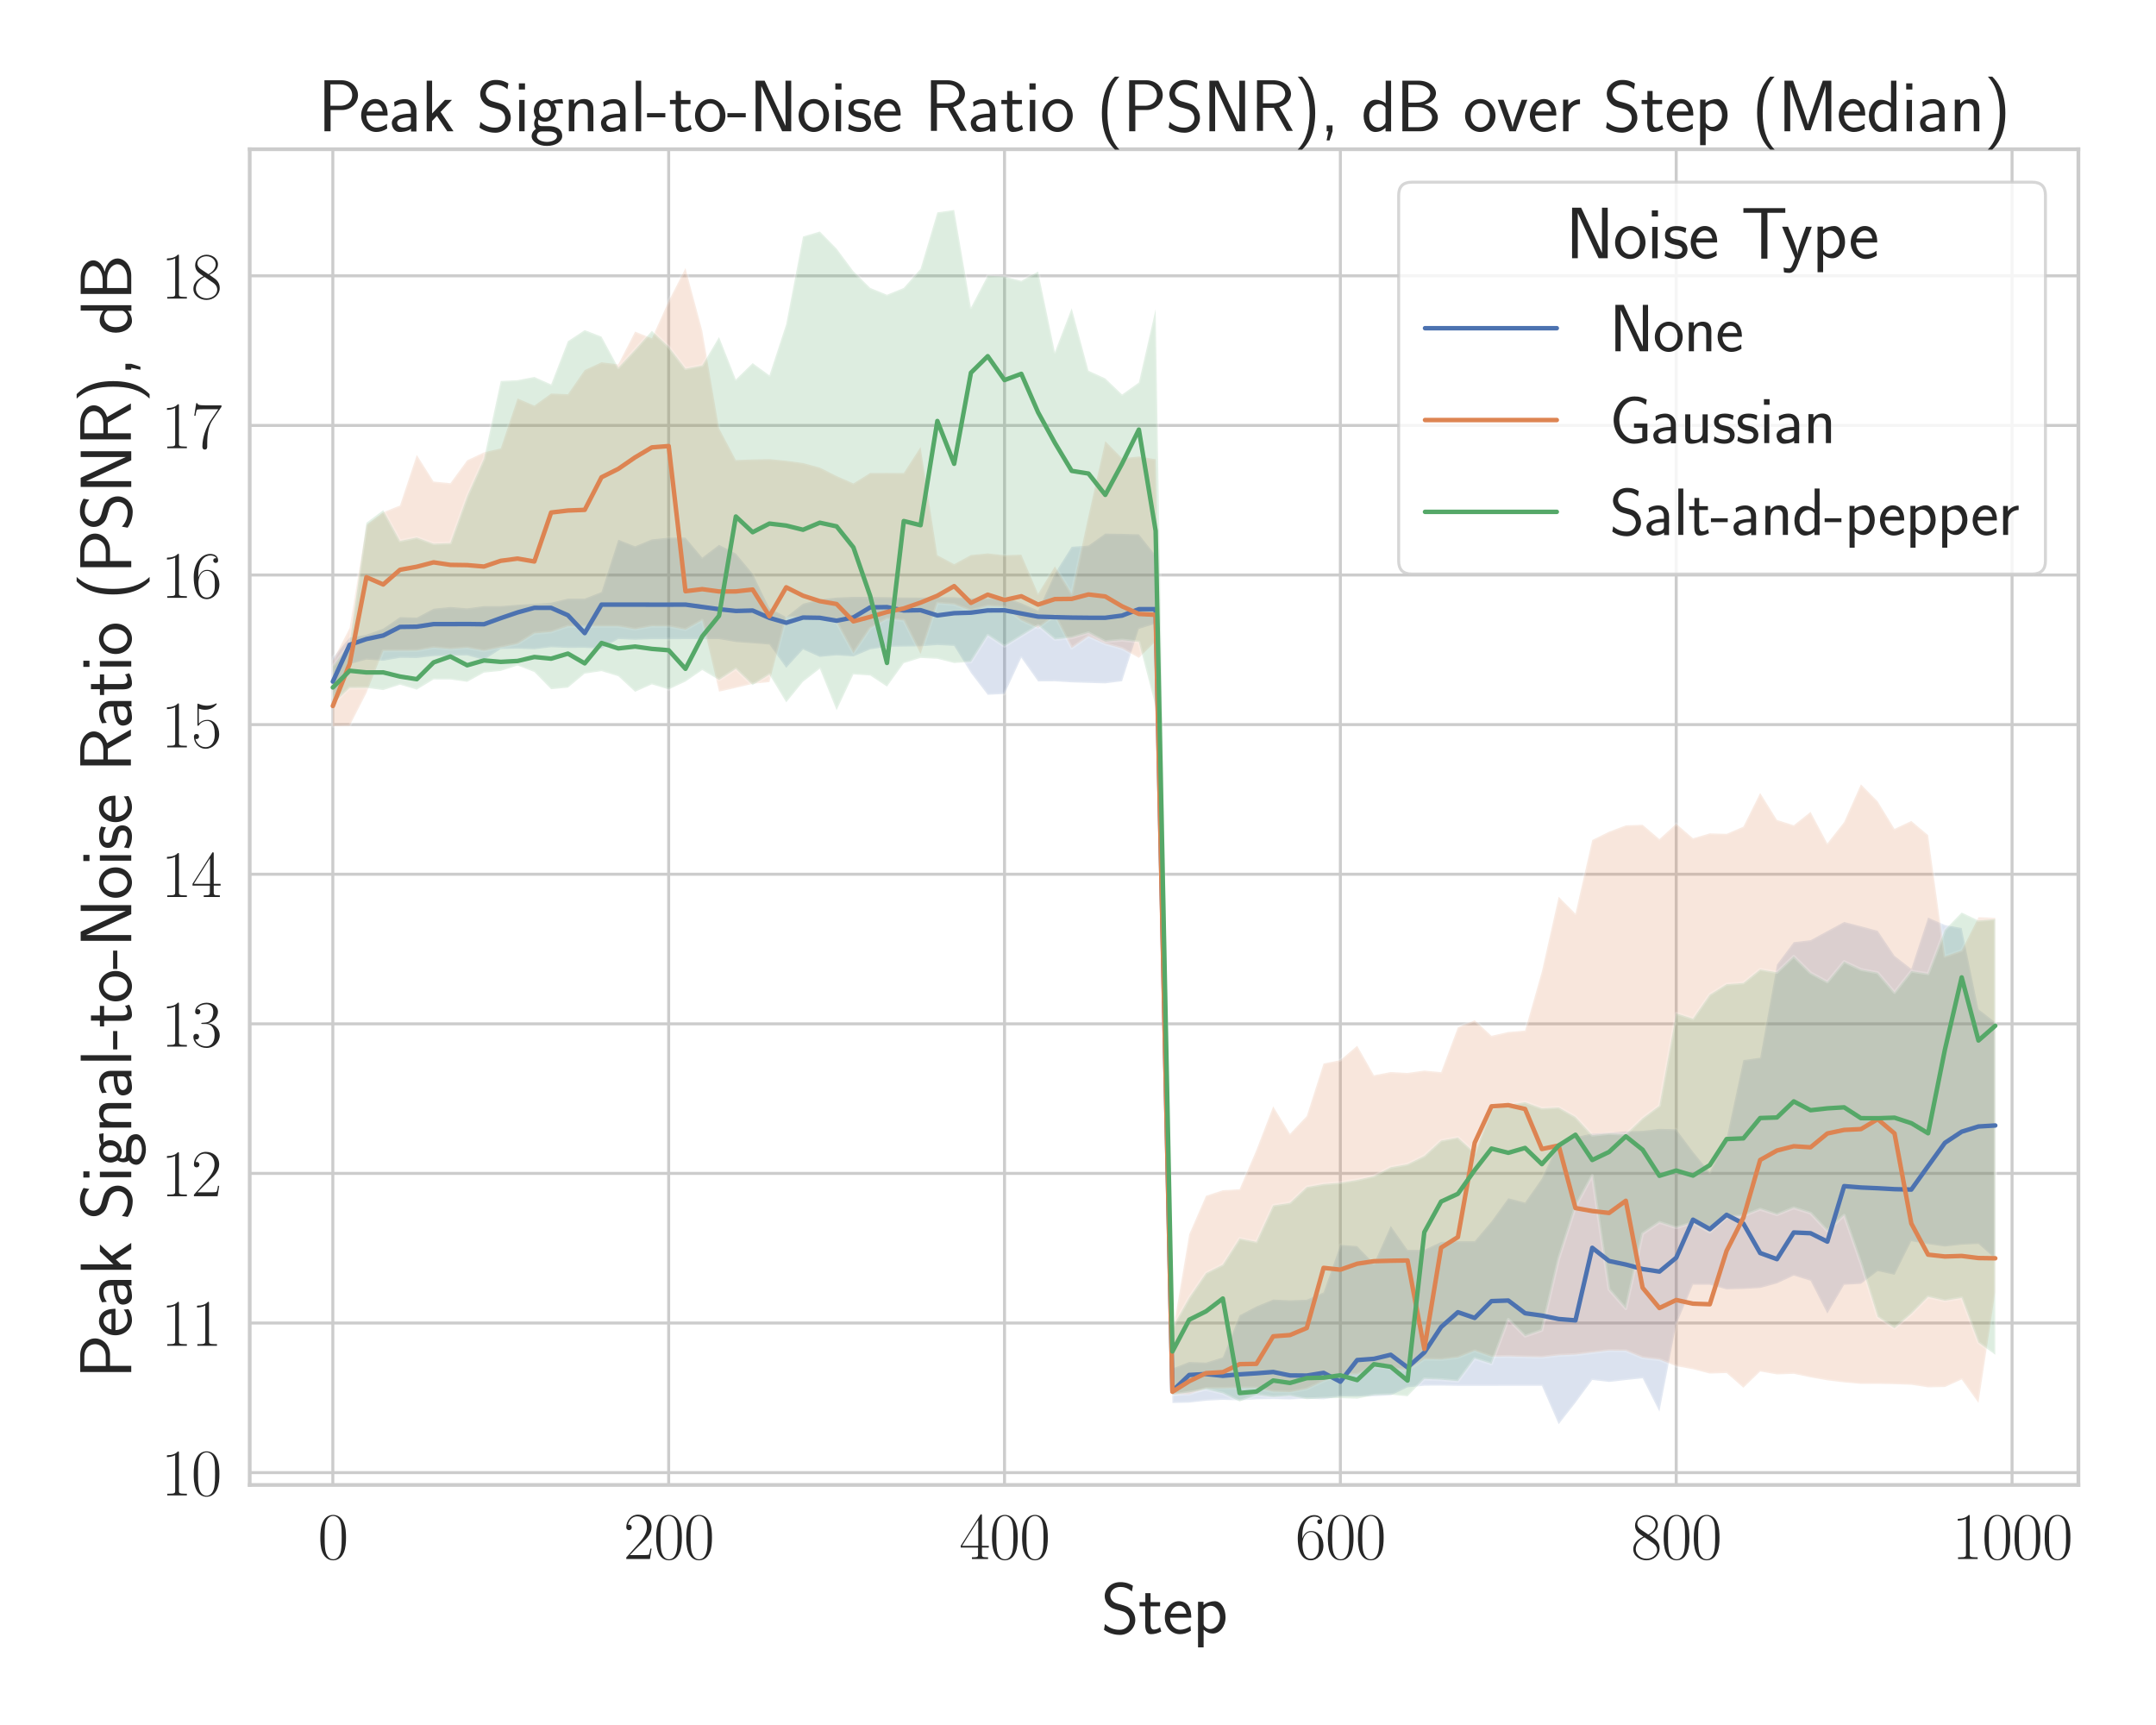 <?xml version="1.0" encoding="utf-8" standalone="no"?>
<!DOCTYPE svg PUBLIC "-//W3C//DTD SVG 1.1//EN"
  "http://www.w3.org/Graphics/SVG/1.1/DTD/svg11.dtd">
<svg xmlns:xlink="http://www.w3.org/1999/xlink" width="720pt" height="576pt" viewBox="0 0 720 576" xmlns="http://www.w3.org/2000/svg" version="1.1">
 <defs>
  <style type="text/css">*{stroke-linejoin: round; stroke-linecap: butt}</style>
 </defs>
 <g id="figure_1">
  <g id="patch_1">
   <path d="M 0 576 
L 720 576 
L 720 0 
L 0 0 
z
" style="fill: #ffffff"/>
  </g>
  <g id="axes_1">
   <g id="patch_2">
    <path d="M 83.393 495.841 
L 694.08 495.841 
L 694.08 49.831 
L 83.393 49.831 
z
" style="fill: #ffffff"/>
   </g>
   <g id="matplotlib.axis_1">
    <g id="xtick_1">
     <g id="line2d_1">
      <path d="M 111.151 495.841 
L 111.151 49.831 
" clip-path="url(#pbb12b223ed)" style="fill: none; stroke: #cccccc; stroke-linecap: round"/>
     </g>
     <g id="text_1">
      <!-- $\mathdefault{0}$ -->
      <g style="fill: #262626" transform="translate(106.125 520.562) scale(0.22 -0.22)">
       <defs>
        <path id="CMR17-30" d="M 2688 2025 
C 2688 2416 2682 3080 2413 3591 
C 2176 4039 1798 4198 1466 4198 
C 1158 4198 768 4058 525 3597 
C 269 3118 243 2524 243 2025 
C 243 1661 250 1106 448 619 
C 723 -39 1216 -128 1466 -128 
C 1760 -128 2208 -7 2470 600 
C 2662 1042 2688 1559 2688 2025 
z
M 1466 -26 
C 1056 -26 813 325 723 812 
C 653 1188 653 1738 653 2096 
C 653 2588 653 2997 736 3387 
C 858 3929 1216 4096 1466 4096 
C 1728 4096 2067 3923 2189 3400 
C 2272 3036 2278 2607 2278 2096 
C 2278 1680 2278 1169 2202 792 
C 2067 95 1690 -26 1466 -26 
z
" transform="scale(0.016)"/>
       </defs>
       <use xlink:href="#CMR17-30" transform="scale(0.996)"/>
      </g>
     </g>
    </g>
    <g id="xtick_2">
     <g id="line2d_2">
      <path d="M 223.307 495.841 
L 223.307 49.831 
" clip-path="url(#pbb12b223ed)" style="fill: none; stroke: #cccccc; stroke-linecap: round"/>
     </g>
     <g id="text_2">
      <!-- $\mathdefault{200}$ -->
      <g style="fill: #262626" transform="translate(208.229 520.562) scale(0.22 -0.22)">
       <defs>
        <path id="CMR17-32" d="M 2669 989 
L 2554 989 
C 2490 536 2438 459 2413 420 
C 2381 369 1920 369 1830 369 
L 602 369 
C 832 619 1280 1072 1824 1597 
C 2214 1967 2669 2402 2669 3035 
C 2669 3790 2067 4224 1395 4224 
C 691 4224 262 3604 262 3030 
C 262 2780 448 2748 525 2748 
C 589 2748 781 2787 781 3010 
C 781 3207 614 3264 525 3264 
C 486 3264 448 3258 422 3245 
C 544 3790 915 4058 1306 4058 
C 1862 4058 2227 3617 2227 3035 
C 2227 2479 1901 2000 1536 1584 
L 262 146 
L 262 0 
L 2515 0 
L 2669 989 
z
" transform="scale(0.016)"/>
       </defs>
       <use xlink:href="#CMR17-32" transform="scale(0.996)"/>
       <use xlink:href="#CMR17-30" transform="translate(45.69 0) scale(0.996)"/>
       <use xlink:href="#CMR17-30" transform="translate(91.381 0) scale(0.996)"/>
      </g>
     </g>
    </g>
    <g id="xtick_3">
     <g id="line2d_3">
      <path d="M 335.462 495.841 
L 335.462 49.831 
" clip-path="url(#pbb12b223ed)" style="fill: none; stroke: #cccccc; stroke-linecap: round"/>
     </g>
     <g id="text_3">
      <!-- $\mathdefault{400}$ -->
      <g style="fill: #262626" transform="translate(320.385 520.562) scale(0.22 -0.22)">
       <defs>
        <path id="CMR17-34" d="M 2150 4122 
C 2150 4256 2144 4256 2029 4256 
L 128 1254 
L 128 1088 
L 1779 1088 
L 1779 457 
C 1779 224 1766 160 1318 160 
L 1197 160 
L 1197 0 
C 1402 0 1747 0 1965 0 
C 2182 0 2528 0 2733 0 
L 2733 160 
L 2611 160 
C 2163 160 2150 224 2150 457 
L 2150 1088 
L 2803 1088 
L 2803 1254 
L 2150 1254 
L 2150 4122 
z
M 1798 3703 
L 1798 1254 
L 256 1254 
L 1798 3703 
z
" transform="scale(0.016)"/>
       </defs>
       <use xlink:href="#CMR17-34" transform="scale(0.996)"/>
       <use xlink:href="#CMR17-30" transform="translate(45.69 0) scale(0.996)"/>
       <use xlink:href="#CMR17-30" transform="translate(91.381 0) scale(0.996)"/>
      </g>
     </g>
    </g>
    <g id="xtick_4">
     <g id="line2d_4">
      <path d="M 447.618 495.841 
L 447.618 49.831 
" clip-path="url(#pbb12b223ed)" style="fill: none; stroke: #cccccc; stroke-linecap: round"/>
     </g>
     <g id="text_4">
      <!-- $\mathdefault{600}$ -->
      <g style="fill: #262626" transform="translate(432.54 520.562) scale(0.22 -0.22)">
       <defs>
        <path id="CMR17-36" d="M 678 2176 
C 678 3690 1395 4032 1811 4032 
C 1946 4032 2272 4009 2400 3776 
C 2298 3776 2106 3776 2106 3553 
C 2106 3381 2246 3323 2336 3323 
C 2394 3323 2566 3348 2566 3560 
C 2566 3954 2246 4179 1805 4179 
C 1043 4179 243 3390 243 1984 
C 243 253 966 -128 1478 -128 
C 2099 -128 2688 427 2688 1283 
C 2688 2081 2170 2662 1517 2662 
C 1126 2662 838 2407 678 1960 
L 678 2176 
z
M 1478 25 
C 691 25 691 1200 691 1436 
C 691 1896 909 2560 1504 2560 
C 1613 2560 1926 2560 2138 2120 
C 2253 1870 2253 1609 2253 1289 
C 2253 944 2253 690 2118 434 
C 1978 171 1773 25 1478 25 
z
" transform="scale(0.016)"/>
       </defs>
       <use xlink:href="#CMR17-36" transform="scale(0.996)"/>
       <use xlink:href="#CMR17-30" transform="translate(45.69 0) scale(0.996)"/>
       <use xlink:href="#CMR17-30" transform="translate(91.381 0) scale(0.996)"/>
      </g>
     </g>
    </g>
    <g id="xtick_5">
     <g id="line2d_5">
      <path d="M 559.774 495.841 
L 559.774 49.831 
" clip-path="url(#pbb12b223ed)" style="fill: none; stroke: #cccccc; stroke-linecap: round"/>
     </g>
     <g id="text_5">
      <!-- $\mathdefault{800}$ -->
      <g style="fill: #262626" transform="translate(544.696 520.562) scale(0.22 -0.22)">
       <defs>
        <path id="CMR17-38" d="M 1741 2264 
C 2144 2467 2554 2773 2554 3263 
C 2554 3841 1990 4179 1472 4179 
C 890 4179 378 3759 378 3180 
C 378 3021 416 2747 666 2505 
C 730 2442 998 2251 1171 2130 
C 883 1983 211 1634 211 934 
C 211 279 838 -128 1459 -128 
C 2144 -128 2720 362 2720 1010 
C 2720 1590 2330 1857 2074 2029 
L 1741 2264 
z
M 902 2822 
C 851 2854 595 3051 595 3351 
C 595 3739 998 4032 1459 4032 
C 1965 4032 2336 3676 2336 3262 
C 2336 2669 1670 2331 1638 2331 
C 1632 2331 1626 2331 1574 2370 
L 902 2822 
z
M 2080 1519 
C 2176 1449 2483 1240 2483 851 
C 2483 381 2010 25 1472 25 
C 890 25 448 438 448 940 
C 448 1443 838 1862 1280 2060 
L 2080 1519 
z
" transform="scale(0.016)"/>
       </defs>
       <use xlink:href="#CMR17-38" transform="scale(0.996)"/>
       <use xlink:href="#CMR17-30" transform="translate(45.69 0) scale(0.996)"/>
       <use xlink:href="#CMR17-30" transform="translate(91.381 0) scale(0.996)"/>
      </g>
     </g>
    </g>
    <g id="xtick_6">
     <g id="line2d_6">
      <path d="M 671.929 495.841 
L 671.929 49.831 
" clip-path="url(#pbb12b223ed)" style="fill: none; stroke: #cccccc; stroke-linecap: round"/>
     </g>
     <g id="text_6">
      <!-- $\mathdefault{1000}$ -->
      <g style="fill: #262626" transform="translate(651.825 520.562) scale(0.22 -0.22)">
       <defs>
        <path id="CMR17-31" d="M 1702 4058 
C 1702 4192 1696 4192 1606 4192 
C 1357 3916 979 3827 621 3827 
C 602 3827 570 3827 563 3808 
C 557 3795 557 3782 557 3648 
C 755 3648 1088 3686 1344 3839 
L 1344 461 
C 1344 236 1331 160 781 160 
L 589 160 
L 589 0 
C 896 0 1216 0 1523 0 
C 1830 0 2150 0 2458 0 
L 2458 160 
L 2266 160 
C 1715 160 1702 230 1702 458 
L 1702 4058 
z
" transform="scale(0.016)"/>
       </defs>
       <use xlink:href="#CMR17-31" transform="scale(0.996)"/>
       <use xlink:href="#CMR17-30" transform="translate(45.69 0) scale(0.996)"/>
       <use xlink:href="#CMR17-30" transform="translate(91.381 0) scale(0.996)"/>
       <use xlink:href="#CMR17-30" transform="translate(137.071 0) scale(0.996)"/>
      </g>
     </g>
    </g>
    <g id="text_7">
     <!-- Step -->
     <g style="fill: #262626" transform="translate(367.649 545.429) scale(0.24 -0.24)">
      <defs>
       <path id="CMSS17-53" d="M 2797 4169 
C 2515 4334 2208 4480 1690 4480 
C 864 4480 333 3879 333 3266 
C 333 3025 403 2753 653 2475 
C 902 2196 1184 2121 1542 2033 
C 1690 1994 1939 1924 1984 1906 
C 2342 1767 2515 1444 2515 1140 
C 2515 742 2202 318 1645 318 
C 1453 318 890 318 358 819 
L 269 318 
C 794 -64 1363 -128 1651 -128 
C 2438 -128 3002 488 3002 1186 
C 3002 1440 2925 1763 2656 2061 
C 2394 2347 2163 2410 1638 2549 
C 1338 2626 1146 2677 986 2873 
C 877 3013 819 3146 819 3317 
C 819 3673 1126 4060 1690 4060 
C 1971 4060 2336 4002 2707 3660 
L 2797 4169 
z
" transform="scale(0.016)"/>
       <path id="CMSS17-74" d="M 1069 2368 
L 1901 2368 
L 1901 2737 
L 1069 2737 
L 1069 3520 
L 614 3520 
L 614 2737 
L 109 2737 
L 109 2368 
L 602 2368 
L 602 749 
C 602 384 685 -64 1107 -64 
C 1427 -64 1722 25 2003 172 
L 1901 548 
C 1747 414 1562 337 1363 337 
C 1082 337 1069 696 1069 856 
L 1069 2368 
z
" transform="scale(0.016)"/>
       <path id="CMSS17-65" d="M 2502 1377 
C 2502 1590 2490 2003 2285 2345 
C 2061 2713 1696 2816 1421 2816 
C 755 2816 192 2188 192 1375 
C 192 582 774 -64 1510 -64 
C 1798 -64 2150 19 2470 248 
C 2470 274 2458 414 2451 420 
C 2451 433 2432 630 2432 656 
C 2125 407 1773 325 1517 325 
C 1107 325 666 667 646 1377 
L 2502 1377 
z
M 698 1728 
C 781 2084 1062 2421 1421 2421 
C 1517 2421 1965 2421 2080 1728 
L 698 1728 
z
" transform="scale(0.016)"/>
       <path id="CMSS17-70" d="M 966 333 
C 1178 129 1466 -5 1773 -5 
C 2368 -5 2880 603 2880 1412 
C 2880 2159 2496 2816 1946 2816 
C 1626 2816 1242 2702 954 2472 
L 954 2765 
L 480 2765 
L 480 -1216 
L 966 -1216 
L 966 333 
z
M 966 2100 
C 1018 2176 1235 2415 1587 2415 
C 2035 2415 2394 1960 2394 1412 
C 2394 787 1958 384 1530 384 
C 1402 384 1267 415 1139 523 
C 966 674 966 768 966 857 
L 966 2100 
z
" transform="scale(0.016)"/>
      </defs>
      <use xlink:href="#CMSS17-53" transform="scale(0.996)"/>
      <use xlink:href="#CMSS17-74" transform="translate(52.049 0) scale(0.996)"/>
      <use xlink:href="#CMSS17-65" transform="translate(85.88 0) scale(0.996)"/>
      <use xlink:href="#CMSS17-70" transform="translate(127.519 0) scale(0.996)"/>
     </g>
    </g>
   </g>
   <g id="matplotlib.axis_2">
    <g id="ytick_1">
     <g id="line2d_7">
      <path d="M 83.393 491.728 
L 694.08 491.728 
" clip-path="url(#pbb12b223ed)" style="fill: none; stroke: #cccccc; stroke-linecap: round"/>
     </g>
     <g id="text_8">
      <!-- $\mathdefault{10}$ -->
      <g style="fill: #262626" transform="translate(53.789 499.338) scale(0.22 -0.22)">
       <use xlink:href="#CMR17-31" transform="scale(0.996)"/>
       <use xlink:href="#CMR17-30" transform="translate(45.69 0) scale(0.996)"/>
      </g>
     </g>
    </g>
    <g id="ytick_2">
     <g id="line2d_8">
      <path d="M 83.393 441.774 
L 694.08 441.774 
" clip-path="url(#pbb12b223ed)" style="fill: none; stroke: #cccccc; stroke-linecap: round"/>
     </g>
     <g id="text_9">
      <!-- $\mathdefault{11}$ -->
      <g style="fill: #262626" transform="translate(53.789 449.385) scale(0.22 -0.22)">
       <use xlink:href="#CMR17-31" transform="scale(0.996)"/>
       <use xlink:href="#CMR17-31" transform="translate(45.69 0) scale(0.996)"/>
      </g>
     </g>
    </g>
    <g id="ytick_3">
     <g id="line2d_9">
      <path d="M 83.393 391.821 
L 694.08 391.821 
" clip-path="url(#pbb12b223ed)" style="fill: none; stroke: #cccccc; stroke-linecap: round"/>
     </g>
     <g id="text_10">
      <!-- $\mathdefault{12}$ -->
      <g style="fill: #262626" transform="translate(53.789 399.431) scale(0.22 -0.22)">
       <use xlink:href="#CMR17-31" transform="scale(0.996)"/>
       <use xlink:href="#CMR17-32" transform="translate(45.69 0) scale(0.996)"/>
      </g>
     </g>
    </g>
    <g id="ytick_4">
     <g id="line2d_10">
      <path d="M 83.393 341.867 
L 694.08 341.867 
" clip-path="url(#pbb12b223ed)" style="fill: none; stroke: #cccccc; stroke-linecap: round"/>
     </g>
     <g id="text_11">
      <!-- $\mathdefault{13}$ -->
      <g style="fill: #262626" transform="translate(53.789 349.477) scale(0.22 -0.22)">
       <defs>
        <path id="CMR17-33" d="M 1414 2157 
C 1984 2157 2234 1662 2234 1090 
C 2234 320 1824 25 1453 25 
C 1114 25 563 194 390 693 
C 422 680 454 680 486 680 
C 640 680 755 782 755 948 
C 755 1133 614 1216 486 1216 
C 378 1216 211 1165 211 926 
C 211 335 787 -128 1466 -128 
C 2176 -128 2720 430 2720 1085 
C 2720 1707 2208 2157 1600 2227 
C 2086 2328 2554 2756 2554 3329 
C 2554 3820 2048 4179 1472 4179 
C 890 4179 378 3829 378 3329 
C 378 3110 544 3072 627 3072 
C 762 3072 877 3155 877 3321 
C 877 3486 762 3569 627 3569 
C 602 3569 570 3569 544 3557 
C 730 3959 1235 4032 1459 4032 
C 1683 4032 2106 3925 2106 3320 
C 2106 3143 2080 2828 1862 2550 
C 1670 2304 1453 2304 1242 2284 
C 1210 2284 1062 2269 1037 2269 
C 992 2263 966 2257 966 2208 
C 966 2163 973 2157 1101 2157 
L 1414 2157 
z
" transform="scale(0.016)"/>
       </defs>
       <use xlink:href="#CMR17-31" transform="scale(0.996)"/>
       <use xlink:href="#CMR17-33" transform="translate(45.69 0) scale(0.996)"/>
      </g>
     </g>
    </g>
    <g id="ytick_5">
     <g id="line2d_11">
      <path d="M 83.393 291.913 
L 694.08 291.913 
" clip-path="url(#pbb12b223ed)" style="fill: none; stroke: #cccccc; stroke-linecap: round"/>
     </g>
     <g id="text_12">
      <!-- $\mathdefault{14}$ -->
      <g style="fill: #262626" transform="translate(53.789 299.524) scale(0.22 -0.22)">
       <use xlink:href="#CMR17-31" transform="scale(0.996)"/>
       <use xlink:href="#CMR17-34" transform="translate(45.69 0) scale(0.996)"/>
      </g>
     </g>
    </g>
    <g id="ytick_6">
     <g id="line2d_12">
      <path d="M 83.393 241.96 
L 694.08 241.96 
" clip-path="url(#pbb12b223ed)" style="fill: none; stroke: #cccccc; stroke-linecap: round"/>
     </g>
     <g id="text_13">
      <!-- $\mathdefault{15}$ -->
      <g style="fill: #262626" transform="translate(53.789 249.57) scale(0.22 -0.22)">
       <defs>
        <path id="CMR17-35" d="M 730 3692 
C 794 3666 1056 3584 1325 3584 
C 1920 3584 2246 3911 2432 4100 
C 2432 4157 2432 4192 2394 4192 
C 2387 4192 2374 4192 2323 4163 
C 2099 4058 1837 3973 1517 3973 
C 1325 3973 1037 3999 723 4139 
C 653 4171 640 4171 634 4171 
C 602 4171 595 4164 595 4037 
L 595 2203 
C 595 2089 595 2057 659 2057 
C 691 2057 704 2070 736 2114 
C 941 2401 1222 2522 1542 2522 
C 1766 2522 2246 2382 2246 1289 
C 2246 1085 2246 715 2054 421 
C 1894 159 1645 25 1370 25 
C 947 25 518 320 403 814 
C 429 807 480 795 506 795 
C 589 795 749 840 749 1038 
C 749 1210 627 1280 506 1280 
C 358 1280 262 1190 262 1011 
C 262 454 704 -128 1382 -128 
C 2042 -128 2669 440 2669 1264 
C 2669 2030 2170 2624 1549 2624 
C 1222 2624 947 2503 730 2274 
L 730 3692 
z
" transform="scale(0.016)"/>
       </defs>
       <use xlink:href="#CMR17-31" transform="scale(0.996)"/>
       <use xlink:href="#CMR17-35" transform="translate(45.69 0) scale(0.996)"/>
      </g>
     </g>
    </g>
    <g id="ytick_7">
     <g id="line2d_13">
      <path d="M 83.393 192.006 
L 694.08 192.006 
" clip-path="url(#pbb12b223ed)" style="fill: none; stroke: #cccccc; stroke-linecap: round"/>
     </g>
     <g id="text_14">
      <!-- $\mathdefault{16}$ -->
      <g style="fill: #262626" transform="translate(53.789 199.617) scale(0.22 -0.22)">
       <use xlink:href="#CMR17-31" transform="scale(0.996)"/>
       <use xlink:href="#CMR17-36" transform="translate(45.69 0) scale(0.996)"/>
      </g>
     </g>
    </g>
    <g id="ytick_8">
     <g id="line2d_14">
      <path d="M 83.393 142.053 
L 694.08 142.053 
" clip-path="url(#pbb12b223ed)" style="fill: none; stroke: #cccccc; stroke-linecap: round"/>
     </g>
     <g id="text_15">
      <!-- $\mathdefault{17}$ -->
      <g style="fill: #262626" transform="translate(53.789 149.663) scale(0.22 -0.22)">
       <defs>
        <path id="CMR17-37" d="M 2886 3941 
L 2886 4081 
L 1382 4081 
C 634 4081 621 4165 595 4288 
L 480 4288 
L 294 3094 
L 410 3094 
C 429 3215 474 3540 550 3661 
C 589 3712 1062 3712 1171 3712 
L 2579 3712 
L 1869 2661 
C 1395 1954 1069 999 1069 165 
C 1069 89 1069 -128 1299 -128 
C 1530 -128 1530 89 1530 171 
L 1530 465 
C 1530 1508 1709 2196 2003 2636 
L 2886 3941 
z
" transform="scale(0.016)"/>
       </defs>
       <use xlink:href="#CMR17-31" transform="scale(0.996)"/>
       <use xlink:href="#CMR17-37" transform="translate(45.69 0) scale(0.996)"/>
      </g>
     </g>
    </g>
    <g id="ytick_9">
     <g id="line2d_15">
      <path d="M 83.393 92.099 
L 694.08 92.099 
" clip-path="url(#pbb12b223ed)" style="fill: none; stroke: #cccccc; stroke-linecap: round"/>
     </g>
     <g id="text_16">
      <!-- $\mathdefault{18}$ -->
      <g style="fill: #262626" transform="translate(53.789 99.709) scale(0.22 -0.22)">
       <use xlink:href="#CMR17-31" transform="scale(0.996)"/>
       <use xlink:href="#CMR17-38" transform="translate(45.69 0) scale(0.996)"/>
      </g>
     </g>
    </g>
    <g id="text_17">
     <!-- Peak Signal-to-Noise Ratio (PSNR), dB -->
     <g style="fill: #262626" transform="translate(43.831 460.307) rotate(-90) scale(0.24 -0.24)">
      <defs>
       <path id="CMSS17-50" d="M 2106 1856 
C 2874 1856 3501 2453 3501 3158 
C 3501 3850 2899 4453 2067 4453 
L 570 4453 
L 570 0 
L 1107 0 
L 1107 1856 
L 2106 1856 
z
M 1926 4096 
C 2669 4096 2995 3627 2995 3157 
C 2995 2720 2694 2226 1926 2226 
L 1094 2226 
L 1094 4096 
L 1926 4096 
z
" transform="scale(0.016)"/>
       <path id="CMSS17-61" d="M 2406 1791 
C 2406 2392 1978 2808 1402 2808 
C 1120 2808 813 2757 461 2553 
L 499 2135 
C 659 2248 934 2432 1395 2432 
C 1722 2432 1920 2180 1920 1782 
L 1920 1536 
C 896 1536 256 1238 256 726 
C 256 461 416 -64 947 -64 
C 1043 -64 1562 -64 1933 217 
L 1933 -19 
L 2406 -19 
L 2406 1791 
z
M 1920 816 
C 1920 701 1920 548 1728 434 
C 1562 325 1350 325 1261 325 
C 941 325 723 511 723 744 
C 723 1211 1722 1211 1920 1211 
L 1920 816 
z
" transform="scale(0.016)"/>
       <path id="CMSS17-6b" d="M 1696 1688 
L 2688 2739 
L 2074 2739 
L 954 1554 
L 954 4416 
L 480 4416 
L 480 0 
L 947 0 
L 947 892 
L 1376 1344 
L 2278 0 
L 2822 0 
L 1696 1688 
z
" transform="scale(0.016)"/>
       <path id="CMSS17-69" d="M 979 4183 
L 442 4183 
L 442 3648 
L 979 3648 
L 979 4183 
z
M 947 2739 
L 474 2739 
L 474 0 
L 947 0 
L 947 2739 
z
" transform="scale(0.016)"/>
       <path id="CMSS17-67" d="M 2848 2808 
C 2483 2808 2170 2738 1914 2617 
C 1702 2777 1485 2808 1338 2808 
C 781 2808 358 2349 358 1814 
C 358 1468 550 1207 563 1195 
C 448 1035 384 863 384 672 
C 384 448 474 289 544 200 
C 211 -3 166 -314 166 -435 
C 166 -898 749 -1280 1498 -1280 
C 2253 -1280 2835 -898 2835 -428 
C 2835 448 1856 448 1587 448 
L 1069 448 
C 973 448 717 448 717 791 
C 717 921 774 1004 781 1010 
C 877 940 1075 832 1338 832 
C 1869 832 2310 1278 2310 1827 
C 2310 2132 2170 2355 2112 2432 
L 2131 2432 
C 2150 2432 2419 2432 2515 2432 
C 2720 2432 2739 2429 2918 2419 
L 2848 2808 
z
M 1338 1182 
C 1120 1182 813 1315 813 1823 
C 813 2375 1165 2464 1331 2464 
C 1549 2464 1856 2331 1856 1823 
C 1856 1271 1504 1182 1338 1182 
z
M 1581 -10 
C 1734 -10 2381 -10 2381 -442 
C 2381 -714 1984 -929 1504 -929 
C 1018 -929 621 -720 621 -435 
C 621 -403 621 -10 1062 -10 
L 1581 -10 
z
" transform="scale(0.016)"/>
       <path id="CMSS17-6e" d="M 2618 1877 
C 2618 2283 2522 2816 1798 2816 
C 1389 2816 1120 2606 941 2389 
L 941 2758 
L 474 2758 
L 474 0 
L 960 0 
L 960 1559 
C 960 1964 1114 2428 1549 2428 
C 2112 2428 2131 2048 2131 1829 
L 2131 0 
L 2618 0 
L 2618 1877 
z
" transform="scale(0.016)"/>
       <path id="CMSS17-6c" d="M 947 4416 
L 474 4416 
L 474 0 
L 947 0 
L 947 4416 
z
" transform="scale(0.016)"/>
       <path id="CMSS17-2d" d="M 1664 1216 
L 1664 1585 
L 64 1585 
L 64 1216 
L 1664 1216 
z
" transform="scale(0.016)"/>
       <path id="CMSS17-6f" d="M 2829 1356 
C 2829 2176 2221 2816 1504 2816 
C 768 2816 173 2157 173 1356 
C 173 544 787 -64 1498 -64 
C 2227 -64 2829 563 2829 1356 
z
M 1504 337 
C 1050 337 659 709 659 1408 
C 659 2151 1114 2427 1498 2427 
C 1914 2427 2342 2126 2342 1408 
C 2342 683 1926 337 1504 337 
z
" transform="scale(0.016)"/>
       <path id="CMSS17-4e" d="M 1466 4180 
L 1350 4416 
L 563 4416 
L 563 0 
L 1062 0 
L 1062 3926 
L 1069 3932 
C 1114 3817 1139 3760 1402 3194 
L 2771 236 
L 2886 0 
L 3674 0 
L 3674 4416 
L 3174 4416 
L 3174 490 
L 3168 483 
C 3123 598 3098 655 2835 1221 
L 1466 4180 
z
" transform="scale(0.016)"/>
       <path id="CMSS17-73" d="M 2061 2627 
C 1683 2807 1389 2807 1197 2807 
C 742 2807 198 2648 198 2003 
C 198 1359 902 1218 1094 1179 
C 1389 1122 1715 1058 1715 740 
C 1715 337 1254 337 1171 337 
C 915 337 563 407 243 638 
L 166 210 
C 531 0 883 -64 1178 -64 
C 1965 -64 2163 416 2163 781 
C 2163 1094 1984 1305 1862 1401 
C 1651 1568 1574 1587 1050 1696 
C 960 1709 646 1779 646 2066 
C 646 2432 1050 2432 1139 2432 
C 1555 2432 1811 2303 1984 2208 
L 2061 2627 
z
" transform="scale(0.016)"/>
       <path id="CMSS17-52" d="M 2522 2109 
L 2534 2115 
C 3533 2459 3539 3147 3539 3268 
C 3539 3873 2925 4453 2003 4453 
L 570 4453 
L 570 32 
L 1094 32 
L 1094 2048 
L 2035 2048 
L 3168 32 
L 3706 32 
L 2522 2109 
z
M 1094 2437 
L 1094 4096 
L 1933 4096 
C 2746 4096 3034 3637 3034 3267 
C 3034 2922 2778 2437 1933 2437 
L 1094 2437 
z
" transform="scale(0.016)"/>
       <path id="CMSS17-28" d="M 1613 4768 
C 1267 4417 474 3601 474 1588 
C 474 -433 1267 -1243 1613 -1600 
L 2003 -1600 
C 1216 -784 960 357 960 1581 
C 960 2798 1203 3946 2003 4768 
L 1613 4768 
z
" transform="scale(0.016)"/>
       <path id="CMSS17-29" d="M 723 -1600 
C 1069 -1249 1862 -433 1862 1581 
C 1862 3601 1069 4411 723 4768 
L 333 4768 
C 1120 3952 1376 2811 1376 1588 
C 1376 370 1133 -778 333 -1600 
L 723 -1600 
z
" transform="scale(0.016)"/>
       <path id="CMSS17-2c" d="M 1088 6 
L 1088 510 
L 576 510 
L 576 0 
L 736 0 
L 570 -800 
L 826 -800 
L 1088 6 
z
" transform="scale(0.016)"/>
       <path id="CMSS17-64" d="M 2611 4416 
L 2138 4416 
L 2138 2438 
C 1939 2603 1613 2756 1254 2756 
C 672 2756 211 2131 211 1347 
C 211 562 666 -64 1235 -64 
C 1677 -64 1971 172 2125 306 
L 2125 -13 
L 2611 -13 
L 2611 4416 
z
M 2125 836 
C 2125 747 2125 653 1926 482 
C 1798 375 1645 325 1498 325 
C 1152 325 698 576 698 1340 
C 698 2134 1210 2368 1562 2368 
C 1798 2368 1990 2254 2125 2065 
L 2125 836 
z
" transform="scale(0.016)"/>
       <path id="CMSS17-42" d="M 570 4416 
L 570 0 
L 2163 0 
C 3034 0 3667 574 3667 1200 
C 3667 1685 3251 2176 2502 2317 
C 3334 2558 3501 3040 3501 3313 
C 3501 3883 2874 4416 1997 4416 
L 570 4416 
z
M 1088 2496 
L 1088 4059 
L 1824 4059 
C 2483 4059 3002 3724 3002 3306 
C 3002 2926 2592 2496 1766 2496 
L 1088 2496 
z
M 1088 357 
L 1088 2107 
L 1939 2107 
C 2630 2107 3162 1679 3162 1206 
C 3162 772 2694 357 1984 357 
L 1088 357 
z
" transform="scale(0.016)"/>
      </defs>
      <use xlink:href="#CMSS17-50" transform="scale(0.996)"/>
      <use xlink:href="#CMSS17-65" transform="translate(57.133 0) scale(0.996)"/>
      <use xlink:href="#CMSS17-61" transform="translate(98.772 0) scale(0.996)"/>
      <use xlink:href="#CMSS17-6b" transform="translate(143.694 0) scale(0.996)"/>
      <use xlink:href="#CMSS17-53" transform="translate(220.525 0) scale(0.996)"/>
      <use xlink:href="#CMSS17-69" transform="translate(272.574 0) scale(0.996)"/>
      <use xlink:href="#CMSS17-67" transform="translate(294.755 0) scale(0.996)"/>
      <use xlink:href="#CMSS17-6e" transform="translate(341.598 0) scale(0.996)"/>
      <use xlink:href="#CMSS17-61" transform="translate(389.803 0) scale(0.996)"/>
      <use xlink:href="#CMSS17-6c" transform="translate(434.725 0) scale(0.996)"/>
      <use xlink:href="#CMSS17-2d" transform="translate(456.906 0) scale(0.996)"/>
      <use xlink:href="#CMSS17-74" transform="translate(488.135 0) scale(0.996)"/>
      <use xlink:href="#CMSS17-6f" transform="translate(521.967 0) scale(0.996)"/>
      <use xlink:href="#CMSS17-2d" transform="translate(568.81 0) scale(0.996)"/>
      <use xlink:href="#CMSS17-4e" transform="translate(600.039 0) scale(0.996)"/>
      <use xlink:href="#CMSS17-6f" transform="translate(666.101 0) scale(0.996)"/>
      <use xlink:href="#CMSS17-69" transform="translate(712.944 0) scale(0.996)"/>
      <use xlink:href="#CMSS17-73" transform="translate(735.125 0) scale(0.996)"/>
      <use xlink:href="#CMSS17-65" transform="translate(771.039 0) scale(0.996)"/>
      <use xlink:href="#CMSS17-52" transform="translate(843.907 0) scale(0.996)"/>
      <use xlink:href="#CMSS17-61" transform="translate(904.323 0) scale(0.996)"/>
      <use xlink:href="#CMSS17-74" transform="translate(949.245 0) scale(0.996)"/>
      <use xlink:href="#CMSS17-69" transform="translate(983.076 0) scale(0.996)"/>
      <use xlink:href="#CMSS17-6f" transform="translate(1005.257 0) scale(0.996)"/>
      <use xlink:href="#CMSS17-28" transform="translate(1083.33 0) scale(0.996)"/>
      <use xlink:href="#CMSS17-50" transform="translate(1119.764 0) scale(0.996)"/>
      <use xlink:href="#CMSS17-53" transform="translate(1179.499 0) scale(0.996)"/>
      <use xlink:href="#CMSS17-4e" transform="translate(1231.548 0) scale(0.996)"/>
      <use xlink:href="#CMSS17-52" transform="translate(1297.609 0) scale(0.996)"/>
      <use xlink:href="#CMSS17-29" transform="translate(1358.025 0) scale(0.996)"/>
      <use xlink:href="#CMSS17-2c" transform="translate(1394.459 0) scale(0.996)"/>
      <use xlink:href="#CMSS17-64" transform="translate(1451.713 0) scale(0.996)"/>
      <use xlink:href="#CMSS17-42" transform="translate(1499.918 0) scale(0.996)"/>
     </g>
    </g>
   </g>
   <g id="PolyCollection_1">
    <defs>
     <path id="me3aeeffb0e" d="M 111.151 -356.404 
L 111.151 -343.087 
L 116.759 -354.221 
L 122.367 -355.75 
L 127.974 -355.365 
L 133.582 -356.345 
L 139.19 -356.27 
L 144.798 -356.929 
L 150.406 -357.034 
L 156.013 -357.164 
L 161.621 -355.64 
L 167.229 -359.287 
L 172.837 -359.402 
L 178.445 -359.202 
L 184.052 -359.886 
L 189.66 -359.651 
L 195.268 -359.676 
L 200.876 -359.412 
L 206.483 -362.624 
L 212.091 -362.369 
L 217.699 -362.574 
L 223.307 -362.564 
L 228.915 -362.589 
L 234.522 -362.584 
L 240.13 -362.594 
L 245.738 -361.61 
L 251.346 -361.19 
L 256.953 -360.765 
L 262.561 -353.013 
L 268.169 -359.137 
L 273.777 -356.654 
L 279.385 -357.169 
L 284.992 -356.809 
L 290.6 -359.172 
L 296.208 -360.026 
L 301.816 -360.111 
L 307.423 -360.186 
L 313.031 -360.626 
L 318.639 -360.326 
L 324.247 -351.284 
L 329.855 -343.991 
L 335.462 -344.261 
L 341.07 -356.369 
L 346.678 -348.467 
L 352.286 -348.492 
L 357.894 -348.152 
L 363.501 -347.967 
L 369.109 -347.807 
L 374.717 -348.532 
L 380.325 -366.001 
L 385.932 -367.729 
L 391.54 -107.506 
L 397.148 -107.641 
L 402.756 -108.29 
L 408.364 -108.58 
L 413.971 -108.395 
L 419.579 -108.744 
L 425.187 -108.829 
L 430.795 -108.725 
L 436.402 -108.969 
L 442.01 -108.749 
L 447.618 -109.714 
L 453.226 -109.744 
L 458.834 -109.759 
L 464.441 -110.053 
L 470.049 -112.751 
L 475.657 -113.3 
L 481.265 -113.33 
L 486.872 -113.245 
L 492.48 -113.245 
L 498.088 -113.245 
L 503.696 -113.26 
L 509.304 -113.265 
L 514.911 -113.26 
L 520.519 -100.432 
L 526.127 -107.596 
L 531.735 -115.213 
L 537.343 -114.539 
L 542.95 -115.179 
L 548.558 -115.778 
L 554.166 -104.663 
L 559.774 -133.651 
L 565.381 -147.024 
L 570.989 -147.014 
L 576.597 -145.455 
L 582.205 -145.615 
L 587.813 -145.925 
L 593.42 -147.454 
L 599.028 -150.061 
L 604.636 -148.333 
L 610.244 -137.403 
L 615.851 -146.989 
L 621.459 -147.304 
L 627.067 -151.555 
L 632.675 -150.321 
L 638.283 -161.54 
L 643.89 -160.556 
L 649.498 -159.752 
L 655.106 -160.377 
L 660.714 -160.636 
L 666.321 -155.661 
L 666.321 -234.643 
L 666.321 -234.643 
L 660.714 -239.023 
L 655.106 -266.108 
L 649.498 -267.132 
L 643.89 -269.62 
L 638.283 -252.481 
L 632.675 -256.847 
L 627.067 -265.194 
L 621.459 -266.708 
L 615.851 -268.146 
L 610.244 -265.109 
L 604.636 -262.062 
L 599.028 -261.403 
L 593.42 -253.915 
L 587.813 -222.824 
L 582.205 -222.029 
L 576.597 -195.919 
L 570.989 -184.549 
L 565.381 -191.423 
L 559.774 -198.921 
L 554.166 -199.056 
L 548.558 -198.406 
L 542.95 -198.241 
L 537.343 -197.782 
L 531.735 -197.492 
L 526.127 -196.328 
L 520.519 -194.615 
L 514.911 -182.471 
L 509.304 -174.458 
L 503.696 -175.892 
L 498.088 -168.149 
L 492.48 -161.55 
L 486.872 -161.555 
L 481.265 -161.311 
L 475.657 -158.678 
L 470.049 -158.663 
L 464.441 -166.636 
L 458.834 -154.052 
L 453.226 -159.917 
L 447.618 -160.342 
L 442.01 -144.471 
L 436.402 -142.009 
L 430.795 -141.819 
L 425.187 -142.064 
L 419.579 -139.771 
L 413.971 -136.808 
L 408.364 -122.766 
L 402.756 -121.018 
L 397.148 -121.228 
L 391.54 -119.045 
L 385.932 -390.548 
L 380.325 -397.586 
L 374.717 -397.741 
L 369.109 -397.836 
L 363.501 -393.835 
L 357.894 -393.425 
L 352.286 -384.508 
L 346.678 -372.12 
L 341.07 -374.598 
L 335.462 -376.576 
L 329.855 -376.261 
L 324.247 -376.246 
L 318.639 -376.581 
L 313.031 -376.596 
L 307.423 -376.456 
L 301.816 -376.491 
L 296.208 -376.606 
L 290.6 -376.676 
L 284.992 -376.711 
L 279.385 -376.471 
L 273.777 -375.846 
L 268.169 -374.423 
L 262.561 -369.987 
L 256.953 -372.924 
L 251.346 -384.468 
L 245.738 -391.197 
L 240.13 -394.084 
L 234.522 -389.808 
L 228.915 -396.477 
L 223.307 -396.467 
L 217.699 -395.903 
L 212.091 -393.58 
L 206.483 -395.793 
L 200.876 -378.329 
L 195.268 -376.116 
L 189.66 -376.116 
L 184.052 -374.762 
L 178.445 -374.378 
L 172.837 -374.073 
L 167.229 -373.623 
L 161.621 -373.623 
L 156.013 -372.854 
L 150.406 -373.324 
L 144.798 -372.744 
L 139.19 -369.777 
L 133.582 -369.947 
L 127.974 -366.11 
L 122.367 -364.052 
L 116.759 -363.078 
L 111.151 -356.404 
z
" style="stroke: #ffffff; stroke-opacity: 0.2"/>
    </defs>
    <g clip-path="url(#pbb12b223ed)">
     <use xlink:href="#me3aeeffb0e" x="0" y="576" style="fill: #4c72b0; fill-opacity: 0.2; stroke: #ffffff; stroke-opacity: 0.2"/>
    </g>
   </g>
   <g id="PolyCollection_2">
    <defs>
     <path id="m128b35d072" d="M 111.151 -355.385 
L 111.151 -333.506 
L 116.759 -333.636 
L 122.367 -344.585 
L 127.974 -358.697 
L 133.582 -358.727 
L 139.19 -358.757 
L 144.798 -359.756 
L 150.406 -359.277 
L 156.013 -359.701 
L 161.621 -358.697 
L 167.229 -359.846 
L 172.837 -361.01 
L 178.445 -364.497 
L 184.052 -364.986 
L 189.66 -366.905 
L 195.268 -366.82 
L 200.876 -366.88 
L 206.483 -366.85 
L 212.091 -365.901 
L 217.699 -366.895 
L 223.307 -366.835 
L 228.915 -365.781 
L 234.522 -368.903 
L 240.13 -345.045 
L 245.738 -346.314 
L 251.346 -347.658 
L 256.953 -348.252 
L 262.561 -369.847 
L 268.169 -369.832 
L 273.777 -369.852 
L 279.385 -368.203 
L 284.992 -357.938 
L 290.6 -366.21 
L 296.208 -369.377 
L 301.816 -368.818 
L 307.423 -357.628 
L 313.031 -374.608 
L 318.639 -374.178 
L 324.247 -372.05 
L 329.855 -373.653 
L 335.462 -373.309 
L 341.07 -368.868 
L 346.678 -366.325 
L 352.286 -370.536 
L 357.894 -359.616 
L 363.501 -363.543 
L 369.109 -361.02 
L 374.717 -359.472 
L 380.325 -356.31 
L 385.932 -361.839 
L 391.54 -110.343 
L 397.148 -110.488 
L 402.756 -112.391 
L 408.364 -112.431 
L 413.971 -112.581 
L 419.579 -112.516 
L 425.187 -111.317 
L 430.795 -111.182 
L 436.402 -112.226 
L 442.01 -114.844 
L 447.618 -117.002 
L 453.226 -117.077 
L 458.834 -119.624 
L 464.441 -119.01 
L 470.049 -118.45 
L 475.657 -122.182 
L 481.265 -122.052 
L 486.872 -122.736 
L 492.48 -124.984 
L 498.088 -123.001 
L 503.696 -123.076 
L 509.304 -122.921 
L 514.911 -122.801 
L 520.519 -123.441 
L 526.127 -123.681 
L 531.735 -124.375 
L 537.343 -125.039 
L 542.95 -124.974 
L 548.558 -122.657 
L 554.166 -122.012 
L 559.774 -119.804 
L 565.381 -118.8 
L 570.989 -117.342 
L 576.597 -117.526 
L 582.205 -112.611 
L 587.813 -118.046 
L 593.42 -117.057 
L 599.028 -117.262 
L 604.636 -116.078 
L 610.244 -115.089 
L 615.851 -114.404 
L 621.459 -113.895 
L 627.067 -113.91 
L 632.675 -113.8 
L 638.283 -113.605 
L 643.89 -112.741 
L 649.498 -112.856 
L 655.106 -115.373 
L 660.714 -107.566 
L 666.321 -144.486 
L 666.321 -269.565 
L 666.321 -269.565 
L 660.714 -269.72 
L 655.106 -258.61 
L 649.498 -256.662 
L 643.89 -297.149 
L 638.283 -301.88 
L 632.675 -299.228 
L 627.067 -308.394 
L 621.459 -314.104 
L 615.851 -301.51 
L 610.244 -294.362 
L 604.636 -304.907 
L 599.028 -300.436 
L 593.42 -302.225 
L 587.813 -311.221 
L 582.205 -299.977 
L 576.597 -297.569 
L 570.989 -297.734 
L 565.381 -296.095 
L 559.774 -300.921 
L 554.166 -295.821 
L 548.558 -300.606 
L 542.95 -300.401 
L 537.343 -298.293 
L 531.735 -295.511 
L 526.127 -270.939 
L 520.519 -276.574 
L 514.911 -251.612 
L 509.304 -231.895 
L 503.696 -231.406 
L 498.088 -230.142 
L 492.48 -235.307 
L 486.872 -232.969 
L 481.265 -217.993 
L 475.657 -218.528 
L 470.049 -217.728 
L 464.441 -218.028 
L 458.834 -216.969 
L 453.226 -226.815 
L 447.618 -222.004 
L 442.01 -220.895 
L 436.402 -203.357 
L 430.795 -197.397 
L 425.187 -206.569 
L 419.579 -192.007 
L 413.971 -178.914 
L 408.364 -178.565 
L 402.756 -176.716 
L 397.148 -163.868 
L 391.54 -130.609 
L 385.932 -422.648 
L 380.325 -423.567 
L 374.717 -423.003 
L 369.109 -428.692 
L 363.501 -403.77 
L 357.894 -377.79 
L 352.286 -386.886 
L 346.678 -377.755 
L 341.07 -390.798 
L 335.462 -390.593 
L 329.855 -391.217 
L 324.247 -390.678 
L 318.639 -387.615 
L 313.031 -390.613 
L 307.423 -426.739 
L 301.816 -418.052 
L 296.208 -418.092 
L 290.6 -418.072 
L 284.992 -414.57 
L 279.385 -417.043 
L 273.777 -419.871 
L 268.169 -421.384 
L 262.561 -422.153 
L 256.953 -422.703 
L 251.346 -422.583 
L 245.738 -422.388 
L 240.13 -432.983 
L 234.522 -465.613 
L 228.915 -486.474 
L 223.307 -475.484 
L 217.699 -463.035 
L 212.091 -465.278 
L 206.483 -454.333 
L 200.876 -455.023 
L 195.268 -452.45 
L 189.66 -444.363 
L 184.052 -444.598 
L 178.445 -440.571 
L 172.837 -442.944 
L 167.229 -426.285 
L 161.621 -424.961 
L 156.013 -422.298 
L 150.406 -414.655 
L 144.798 -415.215 
L 139.19 -424.097 
L 133.582 -407.232 
L 127.974 -404.954 
L 122.367 -400.718 
L 116.759 -366.32 
L 111.151 -355.385 
z
" style="stroke: #ffffff; stroke-opacity: 0.2"/>
    </defs>
    <g clip-path="url(#pbb12b223ed)">
     <use xlink:href="#m128b35d072" x="0" y="576" style="fill: #dd8452; fill-opacity: 0.2; stroke: #ffffff; stroke-opacity: 0.2"/>
    </g>
   </g>
   <g id="PolyCollection_3">
    <defs>
     <path id="ma4fdc6457b" d="M 111.151 -353.522 
L 111.151 -340.959 
L 116.759 -346.264 
L 122.367 -346.304 
L 127.974 -345.57 
L 133.582 -347.368 
L 139.19 -345.719 
L 144.798 -349.126 
L 150.406 -349.106 
L 156.013 -348.317 
L 161.621 -351.404 
L 167.229 -351.969 
L 172.837 -353.777 
L 178.445 -351.599 
L 184.052 -345.864 
L 189.66 -346.389 
L 195.268 -351.069 
L 200.876 -351.904 
L 206.483 -350.195 
L 212.091 -345.005 
L 217.699 -347.478 
L 223.307 -345.784 
L 228.915 -348.407 
L 234.522 -352.263 
L 240.13 -348.941 
L 245.738 -352.628 
L 251.346 -347.248 
L 256.953 -350.76 
L 262.561 -341.483 
L 268.169 -348.347 
L 273.777 -352.708 
L 279.385 -338.856 
L 284.992 -350.805 
L 290.6 -350.44 
L 296.208 -346.738 
L 301.816 -354.556 
L 307.423 -356.305 
L 313.031 -356.015 
L 318.639 -354.606 
L 324.247 -354.996 
L 329.855 -363.883 
L 335.462 -360.206 
L 341.07 -363.663 
L 346.678 -367.134 
L 352.286 -362.489 
L 357.894 -363.058 
L 363.501 -364.687 
L 369.109 -361.759 
L 374.717 -362.254 
L 380.325 -361.635 
L 385.932 -339.98 
L 391.54 -110.283 
L 397.148 -111.072 
L 402.756 -112.061 
L 408.364 -110.753 
L 413.971 -108.01 
L 419.579 -110.173 
L 425.187 -109.514 
L 430.795 -109.918 
L 436.402 -108.789 
L 442.01 -109.114 
L 447.618 -109.149 
L 453.226 -108.964 
L 458.834 -110.108 
L 464.441 -110.318 
L 470.049 -109.769 
L 475.657 -115.563 
L 481.265 -115.313 
L 486.872 -114.814 
L 492.48 -122.367 
L 498.088 -120.588 
L 503.696 -135.46 
L 509.304 -129.84 
L 514.911 -131.788 
L 520.519 -155.701 
L 526.127 -172.99 
L 531.735 -183.475 
L 537.343 -145.435 
L 542.95 -139.021 
L 548.558 -164.078 
L 554.166 -167.845 
L 559.774 -166.046 
L 565.381 -167.69 
L 570.989 -164.558 
L 576.597 -169.568 
L 582.205 -170.023 
L 587.813 -172.236 
L 593.42 -170.407 
L 599.028 -172.675 
L 604.636 -170.917 
L 610.244 -164.982 
L 615.851 -170.222 
L 621.459 -154.167 
L 627.067 -136.279 
L 632.675 -132.482 
L 638.283 -137.288 
L 643.89 -142.943 
L 649.498 -141.649 
L 655.106 -142.603 
L 660.714 -127.707 
L 666.321 -123.621 
L 666.321 -269.106 
L 666.321 -269.106 
L 660.714 -268.641 
L 655.106 -271.294 
L 649.498 -265.514 
L 643.89 -250.872 
L 638.283 -251.732 
L 632.675 -244.608 
L 627.067 -251.207 
L 621.459 -252.271 
L 615.851 -254.909 
L 610.244 -248.13 
L 604.636 -251.152 
L 599.028 -256.682 
L 593.42 -251.327 
L 587.813 -252.296 
L 582.205 -247.77 
L 576.597 -247.366 
L 570.989 -243.869 
L 565.381 -235.846 
L 559.774 -237.64 
L 554.166 -206.798 
L 548.558 -202.602 
L 542.95 -197.257 
L 537.343 -197.542 
L 531.735 -196.958 
L 526.127 -203.047 
L 520.519 -206.219 
L 514.911 -205.929 
L 509.304 -207.957 
L 503.696 -207.143 
L 498.088 -205.809 
L 492.48 -191.108 
L 486.872 -196.173 
L 481.265 -195.154 
L 475.657 -190.024 
L 470.049 -187.267 
L 464.441 -186.248 
L 458.834 -183.32 
L 453.226 -182.021 
L 447.618 -181.087 
L 442.01 -180.643 
L 436.402 -179.639 
L 430.795 -174.354 
L 425.187 -173.489 
L 419.579 -161.336 
L 413.971 -162.465 
L 408.364 -153.723 
L 402.756 -150.895 
L 397.148 -142.708 
L 391.54 -132.782 
L 385.932 -472.811 
L 380.325 -448.269 
L 374.717 -444.273 
L 369.109 -449.648 
L 363.501 -452.215 
L 357.894 -473.081 
L 352.286 -458.445 
L 346.678 -485.33 
L 341.07 -482.233 
L 335.462 -483.636 
L 329.855 -483.966 
L 324.247 -473.286 
L 318.639 -505.896 
L 313.031 -505.091 
L 307.423 -486.224 
L 301.816 -479.865 
L 296.208 -477.587 
L 290.6 -479.865 
L 284.992 -485.435 
L 279.385 -492.993 
L 273.777 -498.692 
L 268.169 -497.034 
L 262.561 -467.771 
L 256.953 -450.672 
L 251.346 -454.753 
L 245.738 -449.288 
L 240.13 -463.465 
L 234.522 -453.979 
L 228.915 -452.895 
L 223.307 -460.203 
L 217.699 -465.518 
L 212.091 -459.244 
L 206.483 -453.225 
L 200.876 -463.605 
L 195.268 -465.778 
L 189.66 -462.081 
L 184.052 -447.635 
L 178.445 -450.137 
L 172.837 -449.063 
L 167.229 -448.779 
L 161.621 -422.818 
L 156.013 -410.259 
L 150.406 -394.679 
L 144.798 -394.464 
L 139.19 -396.532 
L 133.582 -395.398 
L 127.974 -405.644 
L 122.367 -401.453 
L 116.759 -361.015 
L 111.151 -353.522 
z
" style="stroke: #ffffff; stroke-opacity: 0.2"/>
    </defs>
    <g clip-path="url(#pbb12b223ed)">
     <use xlink:href="#ma4fdc6457b" x="0" y="576" style="fill: #55a868; fill-opacity: 0.2; stroke: #ffffff; stroke-opacity: 0.2"/>
    </g>
   </g>
   <g id="line2d_16">
    <path d="M 111.151 227.593 
L 116.759 215.31 
L 122.367 213.386 
L 127.974 212.207 
L 133.582 209.335 
L 139.19 209.255 
L 144.798 208.396 
L 150.406 208.396 
L 156.013 208.371 
L 161.621 208.441 
L 167.229 206.408 
L 172.837 204.5 
L 178.445 202.951 
L 184.052 202.971 
L 189.66 205.439 
L 195.268 211.403 
L 200.876 201.892 
L 206.483 201.887 
L 212.091 201.887 
L 217.699 201.902 
L 223.307 201.902 
L 228.915 201.882 
L 234.522 202.661 
L 240.13 203.416 
L 245.738 204.01 
L 251.346 203.86 
L 256.953 206.328 
L 262.561 207.946 
L 268.169 206.203 
L 273.777 206.298 
L 279.385 207.267 
L 284.992 206.168 
L 290.6 202.811 
L 296.208 202.721 
L 301.816 203.85 
L 307.423 203.745 
L 313.031 205.499 
L 318.639 204.749 
L 324.247 204.574 
L 329.855 203.825 
L 335.462 203.79 
L 341.07 204.849 
L 346.678 205.903 
L 352.286 206.078 
L 357.894 206.218 
L 363.501 206.278 
L 369.109 206.278 
L 374.717 205.549 
L 380.325 203.416 
L 385.932 203.396 
L 391.54 464.473 
L 397.148 459.123 
L 402.756 458.808 
L 408.364 459.398 
L 413.971 458.918 
L 419.579 458.559 
L 425.187 458.124 
L 430.795 459.273 
L 436.402 459.323 
L 442.01 458.409 
L 447.618 461.366 
L 453.226 454.143 
L 458.834 453.723 
L 464.441 452.374 
L 470.049 456.6 
L 475.657 451.605 
L 481.265 443.113 
L 486.872 438.158 
L 492.48 440.076 
L 498.088 434.456 
L 503.696 434.261 
L 509.304 438.507 
L 514.911 439.286 
L 520.519 440.435 
L 526.127 440.89 
L 531.735 416.658 
L 537.343 421.058 
L 542.95 422.247 
L 548.558 423.751 
L 554.166 424.6 
L 559.774 419.979 
L 565.381 407.271 
L 570.989 410.413 
L 576.597 405.643 
L 582.205 408.575 
L 587.813 418.401 
L 593.42 420.444 
L 599.028 411.542 
L 604.636 411.787 
L 610.244 414.594 
L 615.851 396.062 
L 621.459 396.516 
L 627.067 396.766 
L 632.675 397.081 
L 638.283 397.211 
L 643.89 389.368 
L 649.498 381.61 
L 655.106 377.889 
L 660.714 376.145 
L 666.321 375.815 
" clip-path="url(#pbb12b223ed)" style="fill: none; stroke: #4c72b0; stroke-width: 1.5; stroke-linecap: round"/>
   </g>
   <g id="line2d_17">
    <path d="M 111.151 235.736 
L 116.759 221.689 
L 122.367 192.735 
L 127.974 195.168 
L 133.582 190.258 
L 139.19 189.239 
L 144.798 187.775 
L 150.406 188.614 
L 156.013 188.699 
L 161.621 189.174 
L 167.229 187.261 
L 172.837 186.516 
L 178.445 187.49 
L 184.052 171.141 
L 189.66 170.471 
L 195.268 170.246 
L 200.876 159.366 
L 206.483 156.564 
L 212.091 152.713 
L 217.699 149.386 
L 223.307 148.946 
L 228.915 197.421 
L 234.522 196.727 
L 240.13 197.496 
L 245.738 197.481 
L 251.346 196.857 
L 256.953 205.778 
L 262.561 196.107 
L 268.169 198.915 
L 273.777 200.728 
L 279.385 201.702 
L 284.992 207.482 
L 290.6 205.988 
L 296.208 204.355 
L 301.816 203.171 
L 307.423 201.223 
L 313.031 198.92 
L 318.639 195.713 
L 324.247 201.303 
L 329.855 198.565 
L 335.462 200.348 
L 341.07 199.09 
L 346.678 201.882 
L 352.286 200.044 
L 357.894 199.979 
L 363.501 198.495 
L 369.109 199.165 
L 374.717 202.461 
L 380.325 205.009 
L 385.932 205.299 
L 391.54 464.723 
L 397.148 461.211 
L 402.756 458.514 
L 408.364 458.174 
L 413.971 455.506 
L 419.579 455.407 
L 425.187 446.215 
L 430.795 445.795 
L 436.402 443.433 
L 442.01 423.361 
L 447.618 423.956 
L 453.226 421.983 
L 458.834 421.128 
L 464.441 420.978 
L 470.049 420.889 
L 475.657 450.421 
L 481.265 416.608 
L 486.872 413.071 
L 492.48 381.58 
L 498.088 369.416 
L 503.696 369.022 
L 509.304 370.306 
L 514.911 383.668 
L 520.519 382.499 
L 526.127 403.38 
L 531.735 404.389 
L 537.343 405.023 
L 542.95 400.957 
L 548.558 430.005 
L 554.166 436.764 
L 559.774 434.091 
L 565.381 435.31 
L 570.989 435.51 
L 576.597 417.677 
L 582.205 406.627 
L 587.813 387.33 
L 593.42 384.178 
L 599.028 382.744 
L 604.636 383.104 
L 610.244 378.488 
L 615.851 377.294 
L 621.459 377.024 
L 627.067 373.707 
L 632.675 378.468 
L 638.283 408.525 
L 643.89 418.945 
L 649.498 419.555 
L 655.106 419.375 
L 660.714 420.079 
L 666.321 420.159 
" clip-path="url(#pbb12b223ed)" style="fill: none; stroke: #dd8452; stroke-width: 1.5; stroke-linecap: round"/>
   </g>
   <g id="line2d_18">
    <path d="M 111.151 229.546 
L 116.759 223.966 
L 122.367 224.531 
L 127.974 224.516 
L 133.582 225.9 
L 139.19 226.789 
L 144.798 221.189 
L 150.406 219.211 
L 156.013 222.143 
L 161.621 220.53 
L 167.229 221.009 
L 172.837 220.705 
L 178.445 219.381 
L 184.052 219.935 
L 189.66 218.252 
L 195.268 221.504 
L 200.876 214.7 
L 206.483 216.518 
L 212.091 215.889 
L 217.699 216.673 
L 223.307 217.128 
L 228.915 223.322 
L 234.522 212.487 
L 240.13 205.609 
L 245.738 172.469 
L 251.346 177.709 
L 256.953 174.832 
L 262.561 175.501 
L 268.169 176.895 
L 273.777 174.537 
L 279.385 175.761 
L 284.992 182.78 
L 290.6 198.985 
L 296.208 221.359 
L 301.816 173.983 
L 307.423 175.377 
L 313.031 140.584 
L 318.639 154.866 
L 324.247 124.464 
L 329.855 118.939 
L 335.462 126.907 
L 341.07 124.829 
L 346.678 137.697 
L 352.286 147.892 
L 357.894 157.228 
L 363.501 158.123 
L 369.109 165.241 
L 374.717 154.826 
L 380.325 143.451 
L 385.932 177.26 
L 391.54 451.265 
L 397.148 440.665 
L 402.756 437.868 
L 408.364 433.592 
L 413.971 465.152 
L 419.579 464.663 
L 425.187 460.966 
L 430.795 461.781 
L 436.402 460.167 
L 442.01 460.012 
L 447.618 459.233 
L 453.226 460.826 
L 458.834 455.526 
L 464.441 456.386 
L 470.049 460.981 
L 475.657 411.432 
L 481.265 401.217 
L 486.872 398.629 
L 492.48 390.722 
L 498.088 383.523 
L 503.696 384.942 
L 509.304 383.313 
L 514.911 388.718 
L 520.519 382.499 
L 526.127 378.913 
L 531.735 387.34 
L 537.343 384.657 
L 542.95 379.447 
L 548.558 383.918 
L 554.166 392.615 
L 559.774 390.861 
L 565.381 392.545 
L 570.989 389.043 
L 576.597 380.351 
L 582.205 380.116 
L 587.813 373.323 
L 593.42 373.138 
L 599.028 367.768 
L 604.636 370.72 
L 610.244 370.091 
L 615.851 369.746 
L 621.459 373.368 
L 627.067 373.393 
L 632.675 373.208 
L 638.283 375.046 
L 643.89 378.413 
L 649.498 350.524 
L 655.106 326.366 
L 660.714 347.437 
L 666.321 342.511 
" clip-path="url(#pbb12b223ed)" style="fill: none; stroke: #55a868; stroke-width: 1.5; stroke-linecap: round"/>
   </g>
   <g id="patch_3">
    <path d="M 83.393 495.841 
L 83.393 49.831 
" style="fill: none; stroke: #cccccc; stroke-width: 1.25; stroke-linejoin: miter; stroke-linecap: square"/>
   </g>
   <g id="patch_4">
    <path d="M 694.08 495.841 
L 694.08 49.831 
" style="fill: none; stroke: #cccccc; stroke-width: 1.25; stroke-linejoin: miter; stroke-linecap: square"/>
   </g>
   <g id="patch_5">
    <path d="M 83.393 495.841 
L 694.08 495.841 
" style="fill: none; stroke: #cccccc; stroke-width: 1.25; stroke-linejoin: miter; stroke-linecap: square"/>
   </g>
   <g id="patch_6">
    <path d="M 83.393 49.831 
L 694.08 49.831 
" style="fill: none; stroke: #cccccc; stroke-width: 1.25; stroke-linejoin: miter; stroke-linecap: square"/>
   </g>
   <g id="text_18">
    <!-- Peak Signal-to-Noise Ratio (PSNR), dB over Step (Median) -->
    <g style="fill: #262626" transform="translate(106.166 43.831) scale(0.24 -0.24)">
     <defs>
      <path id="CMSS17-76" d="M 2675 2752 
L 2176 2752 
L 1747 1556 
C 1613 1165 1421 627 1389 352 
L 1382 352 
C 1370 468 1318 634 1286 749 
C 1248 890 1197 1056 1158 1172 
L 595 2752 
L 83 2752 
L 1094 0 
L 1664 0 
L 2675 2752 
z
" transform="scale(0.016)"/>
      <path id="CMSS17-72" d="M 954 1363 
C 954 1965 1395 2368 1958 2368 
L 1958 2789 
C 1549 2789 1165 2585 934 2253 
L 934 2758 
L 480 2758 
L 480 0 
L 954 0 
L 954 1363 
z
" transform="scale(0.016)"/>
      <path id="CMSS17-4d" d="M 3194 2371 
L 2886 1473 
C 2835 1307 2662 791 2624 587 
L 2618 587 
C 2598 715 2560 849 2458 1174 
C 2400 1365 2336 1562 2272 1741 
L 1325 4416 
L 576 4416 
L 576 0 
L 1075 0 
L 1075 3900 
L 1082 3900 
C 1082 3894 1139 3613 1530 2499 
L 2374 96 
L 2848 96 
L 3610 2231 
C 3661 2378 3821 2843 3891 3066 
C 3955 3257 4115 3728 4154 3913 
L 4160 3913 
L 4160 0 
L 4666 0 
L 4666 4416 
L 3923 4416 
L 3194 2371 
z
" transform="scale(0.016)"/>
     </defs>
     <use xlink:href="#CMSS17-50" transform="scale(0.996)"/>
     <use xlink:href="#CMSS17-65" transform="translate(57.133 0) scale(0.996)"/>
     <use xlink:href="#CMSS17-61" transform="translate(98.772 0) scale(0.996)"/>
     <use xlink:href="#CMSS17-6b" transform="translate(143.694 0) scale(0.996)"/>
     <use xlink:href="#CMSS17-53" transform="translate(220.525 0) scale(0.996)"/>
     <use xlink:href="#CMSS17-69" transform="translate(272.574 0) scale(0.996)"/>
     <use xlink:href="#CMSS17-67" transform="translate(294.755 0) scale(0.996)"/>
     <use xlink:href="#CMSS17-6e" transform="translate(341.598 0) scale(0.996)"/>
     <use xlink:href="#CMSS17-61" transform="translate(389.803 0) scale(0.996)"/>
     <use xlink:href="#CMSS17-6c" transform="translate(434.725 0) scale(0.996)"/>
     <use xlink:href="#CMSS17-2d" transform="translate(456.906 0) scale(0.996)"/>
     <use xlink:href="#CMSS17-74" transform="translate(488.135 0) scale(0.996)"/>
     <use xlink:href="#CMSS17-6f" transform="translate(521.967 0) scale(0.996)"/>
     <use xlink:href="#CMSS17-2d" transform="translate(568.81 0) scale(0.996)"/>
     <use xlink:href="#CMSS17-4e" transform="translate(600.039 0) scale(0.996)"/>
     <use xlink:href="#CMSS17-6f" transform="translate(666.101 0) scale(0.996)"/>
     <use xlink:href="#CMSS17-69" transform="translate(712.944 0) scale(0.996)"/>
     <use xlink:href="#CMSS17-73" transform="translate(735.125 0) scale(0.996)"/>
     <use xlink:href="#CMSS17-65" transform="translate(771.039 0) scale(0.996)"/>
     <use xlink:href="#CMSS17-52" transform="translate(843.907 0) scale(0.996)"/>
     <use xlink:href="#CMSS17-61" transform="translate(904.323 0) scale(0.996)"/>
     <use xlink:href="#CMSS17-74" transform="translate(949.245 0) scale(0.996)"/>
     <use xlink:href="#CMSS17-69" transform="translate(983.076 0) scale(0.996)"/>
     <use xlink:href="#CMSS17-6f" transform="translate(1005.257 0) scale(0.996)"/>
     <use xlink:href="#CMSS17-28" transform="translate(1083.33 0) scale(0.996)"/>
     <use xlink:href="#CMSS17-50" transform="translate(1119.764 0) scale(0.996)"/>
     <use xlink:href="#CMSS17-53" transform="translate(1179.499 0) scale(0.996)"/>
     <use xlink:href="#CMSS17-4e" transform="translate(1231.548 0) scale(0.996)"/>
     <use xlink:href="#CMSS17-52" transform="translate(1297.609 0) scale(0.996)"/>
     <use xlink:href="#CMSS17-29" transform="translate(1358.025 0) scale(0.996)"/>
     <use xlink:href="#CMSS17-2c" transform="translate(1394.459 0) scale(0.996)"/>
     <use xlink:href="#CMSS17-64" transform="translate(1451.713 0) scale(0.996)"/>
     <use xlink:href="#CMSS17-42" transform="translate(1499.918 0) scale(0.996)"/>
     <use xlink:href="#CMSS17-6f" transform="translate(1593.485 0) scale(0.996)"/>
     <use xlink:href="#CMSS17-76" transform="translate(1640.328 0) scale(0.996)"/>
     <use xlink:href="#CMSS17-65" transform="translate(1683.329 0) scale(0.996)"/>
     <use xlink:href="#CMSS17-72" transform="translate(1724.967 0) scale(0.996)"/>
     <use xlink:href="#CMSS17-53" transform="translate(1788.106 0) scale(0.996)"/>
     <use xlink:href="#CMSS17-74" transform="translate(1840.155 0) scale(0.996)"/>
     <use xlink:href="#CMSS17-65" transform="translate(1873.986 0) scale(0.996)"/>
     <use xlink:href="#CMSS17-70" transform="translate(1915.625 0) scale(0.996)"/>
     <use xlink:href="#CMSS17-28" transform="translate(1995.059 0) scale(0.996)"/>
     <use xlink:href="#CMSS17-4d" transform="translate(2031.493 0) scale(0.996)"/>
     <use xlink:href="#CMSS17-65" transform="translate(2113.169 0) scale(0.996)"/>
     <use xlink:href="#CMSS17-64" transform="translate(2154.808 0) scale(0.996)"/>
     <use xlink:href="#CMSS17-69" transform="translate(2203.013 0) scale(0.996)"/>
     <use xlink:href="#CMSS17-61" transform="translate(2225.194 0) scale(0.996)"/>
     <use xlink:href="#CMSS17-6e" transform="translate(2270.116 0) scale(0.996)"/>
     <use xlink:href="#CMSS17-29" transform="translate(2318.321 0) scale(0.996)"/>
    </g>
   </g>
   <g id="legend_1">
    <g id="patch_7">
     <path d="M 471.489 191.676 
L 678.68 191.676 
Q 683.08 191.676 683.08 187.276 
L 683.08 65.231 
Q 683.08 60.831 678.68 60.831 
L 471.489 60.831 
Q 467.089 60.831 467.089 65.231 
L 467.089 187.276 
Q 467.089 191.676 471.489 191.676 
z
" style="fill: #ffffff; opacity: 0.8; stroke: #cccccc; stroke-linejoin: miter"/>
    </g>
    <g id="text_19">
     <!-- Noise Type -->
     <g style="fill: #262626" transform="translate(522.845 86.236) scale(0.24 -0.24)">
      <defs>
       <path id="CMSS17-54" d="M 2317 3968 
L 2848 3968 
C 2925 3968 3002 3968 3078 3968 
L 3878 3968 
L 3878 4376 
L 218 4376 
L 218 3968 
L 1018 3968 
C 1094 3968 1171 3968 1248 3968 
L 1779 3968 
L 1779 -32 
L 2317 -32 
L 2317 3968 
z
" transform="scale(0.016)"/>
       <path id="CMSS17-79" d="M 2675 2752 
L 2176 2752 
C 1632 1294 1446 702 1434 383 
L 1427 383 
C 1408 696 1126 1460 902 2007 
L 602 2752 
L 83 2752 
L 1216 13 
C 1146 -178 1043 -465 1011 -529 
C 870 -885 774 -885 672 -885 
C 646 -885 442 -885 211 -809 
L 250 -1229 
C 410 -1261 570 -1280 685 -1280 
C 845 -1280 1165 -1280 1459 -497 
L 2675 2752 
z
" transform="scale(0.016)"/>
      </defs>
      <use xlink:href="#CMSS17-4e" transform="scale(0.996)"/>
      <use xlink:href="#CMSS17-6f" transform="translate(66.062 0) scale(0.996)"/>
      <use xlink:href="#CMSS17-69" transform="translate(112.905 0) scale(0.996)"/>
      <use xlink:href="#CMSS17-73" transform="translate(135.086 0) scale(0.996)"/>
      <use xlink:href="#CMSS17-65" transform="translate(170.999 0) scale(0.996)"/>
      <use xlink:href="#CMSS17-54" transform="translate(243.867 0) scale(0.996)"/>
      <use xlink:href="#CMSS17-79" transform="translate(299.88 0) scale(0.996)"/>
      <use xlink:href="#CMSS17-70" transform="translate(342.88 0) scale(0.996)"/>
      <use xlink:href="#CMSS17-65" transform="translate(393.687 0) scale(0.996)"/>
     </g>
    </g>
    <g id="line2d_19">
     <path d="M 475.889 109.586 
L 497.889 109.586 
L 519.889 109.586 
" style="fill: none; stroke: #4c72b0; stroke-width: 1.5; stroke-linecap: round"/>
    </g>
    <g id="text_20">
     <!-- None -->
     <g style="fill: #262626" transform="translate(537.489 117.286) scale(0.22 -0.22)">
      <use xlink:href="#CMSS17-4e" transform="scale(0.996)"/>
      <use xlink:href="#CMSS17-6f" transform="translate(66.062 0) scale(0.996)"/>
      <use xlink:href="#CMSS17-6e" transform="translate(112.905 0) scale(0.996)"/>
      <use xlink:href="#CMSS17-65" transform="translate(161.11 0) scale(0.996)"/>
     </g>
    </g>
    <g id="line2d_20">
     <path d="M 475.889 140.25 
L 497.889 140.25 
L 519.889 140.25 
" style="fill: none; stroke: #dd8452; stroke-width: 1.5; stroke-linecap: round"/>
    </g>
    <g id="text_21">
     <!-- Gaussian -->
     <g style="fill: #262626" transform="translate(537.489 147.95) scale(0.22 -0.22)">
      <defs>
       <path id="CMSS17-47" d="M 3610 1856 
L 2336 1856 
L 2336 1461 
L 3123 1461 
L 3123 471 
C 2874 401 2618 350 2362 350 
C 1466 350 934 1301 934 2200 
C 934 3095 1491 4032 2362 4032 
C 2854 4032 3130 3881 3469 3627 
L 3552 4134 
C 3130 4351 2867 4440 2387 4440 
C 1146 4440 397 3324 397 2182 
C 397 1090 1152 -64 2349 -64 
C 2797 -64 3213 51 3610 248 
L 3610 1856 
z
" transform="scale(0.016)"/>
       <path id="CMSS17-75" d="M 2618 2739 
L 2131 2739 
L 2131 972 
C 2131 498 1786 306 1421 306 
C 998 306 960 447 960 709 
L 960 2739 
L 474 2739 
L 474 678 
C 474 179 646 -64 1088 -64 
C 1306 -64 1798 -13 2144 306 
L 2144 0 
L 2618 0 
L 2618 2739 
z
" transform="scale(0.016)"/>
      </defs>
      <use xlink:href="#CMSS17-47" transform="scale(0.996)"/>
      <use xlink:href="#CMSS17-61" transform="translate(62.458 0) scale(0.996)"/>
      <use xlink:href="#CMSS17-75" transform="translate(107.38 0) scale(0.996)"/>
      <use xlink:href="#CMSS17-73" transform="translate(155.585 0) scale(0.996)"/>
      <use xlink:href="#CMSS17-73" transform="translate(191.499 0) scale(0.996)"/>
      <use xlink:href="#CMSS17-69" transform="translate(227.412 0) scale(0.996)"/>
      <use xlink:href="#CMSS17-61" transform="translate(249.593 0) scale(0.996)"/>
      <use xlink:href="#CMSS17-6e" transform="translate(294.515 0) scale(0.996)"/>
     </g>
    </g>
    <g id="line2d_21">
     <path d="M 475.889 170.913 
L 497.889 170.913 
L 519.889 170.913 
" style="fill: none; stroke: #55a868; stroke-width: 1.5; stroke-linecap: round"/>
    </g>
    <g id="text_22">
     <!-- Salt-and-pepper -->
     <g style="fill: #262626" transform="translate(537.489 178.613) scale(0.22 -0.22)">
      <use xlink:href="#CMSS17-53" transform="scale(0.996)"/>
      <use xlink:href="#CMSS17-61" transform="translate(52.049 0) scale(0.996)"/>
      <use xlink:href="#CMSS17-6c" transform="translate(96.97 0) scale(0.996)"/>
      <use xlink:href="#CMSS17-74" transform="translate(119.151 0) scale(0.996)"/>
      <use xlink:href="#CMSS17-2d" transform="translate(152.983 0) scale(0.996)"/>
      <use xlink:href="#CMSS17-61" transform="translate(184.212 0) scale(0.996)"/>
      <use xlink:href="#CMSS17-6e" transform="translate(229.134 0) scale(0.996)"/>
      <use xlink:href="#CMSS17-64" transform="translate(277.339 0) scale(0.996)"/>
      <use xlink:href="#CMSS17-2d" transform="translate(325.544 0) scale(0.996)"/>
      <use xlink:href="#CMSS17-70" transform="translate(356.773 0) scale(0.996)"/>
      <use xlink:href="#CMSS17-65" transform="translate(407.58 0) scale(0.996)"/>
      <use xlink:href="#CMSS17-70" transform="translate(449.219 0) scale(0.996)"/>
      <use xlink:href="#CMSS17-70" transform="translate(497.424 0) scale(0.996)"/>
      <use xlink:href="#CMSS17-65" transform="translate(548.231 0) scale(0.996)"/>
      <use xlink:href="#CMSS17-72" transform="translate(589.87 0) scale(0.996)"/>
     </g>
    </g>
   </g>
  </g>
 </g>
 <defs>
  <clipPath id="pbb12b223ed">
   <rect x="83.393" y="49.831" width="610.687" height="446.01"/>
  </clipPath>
 </defs>
</svg>
